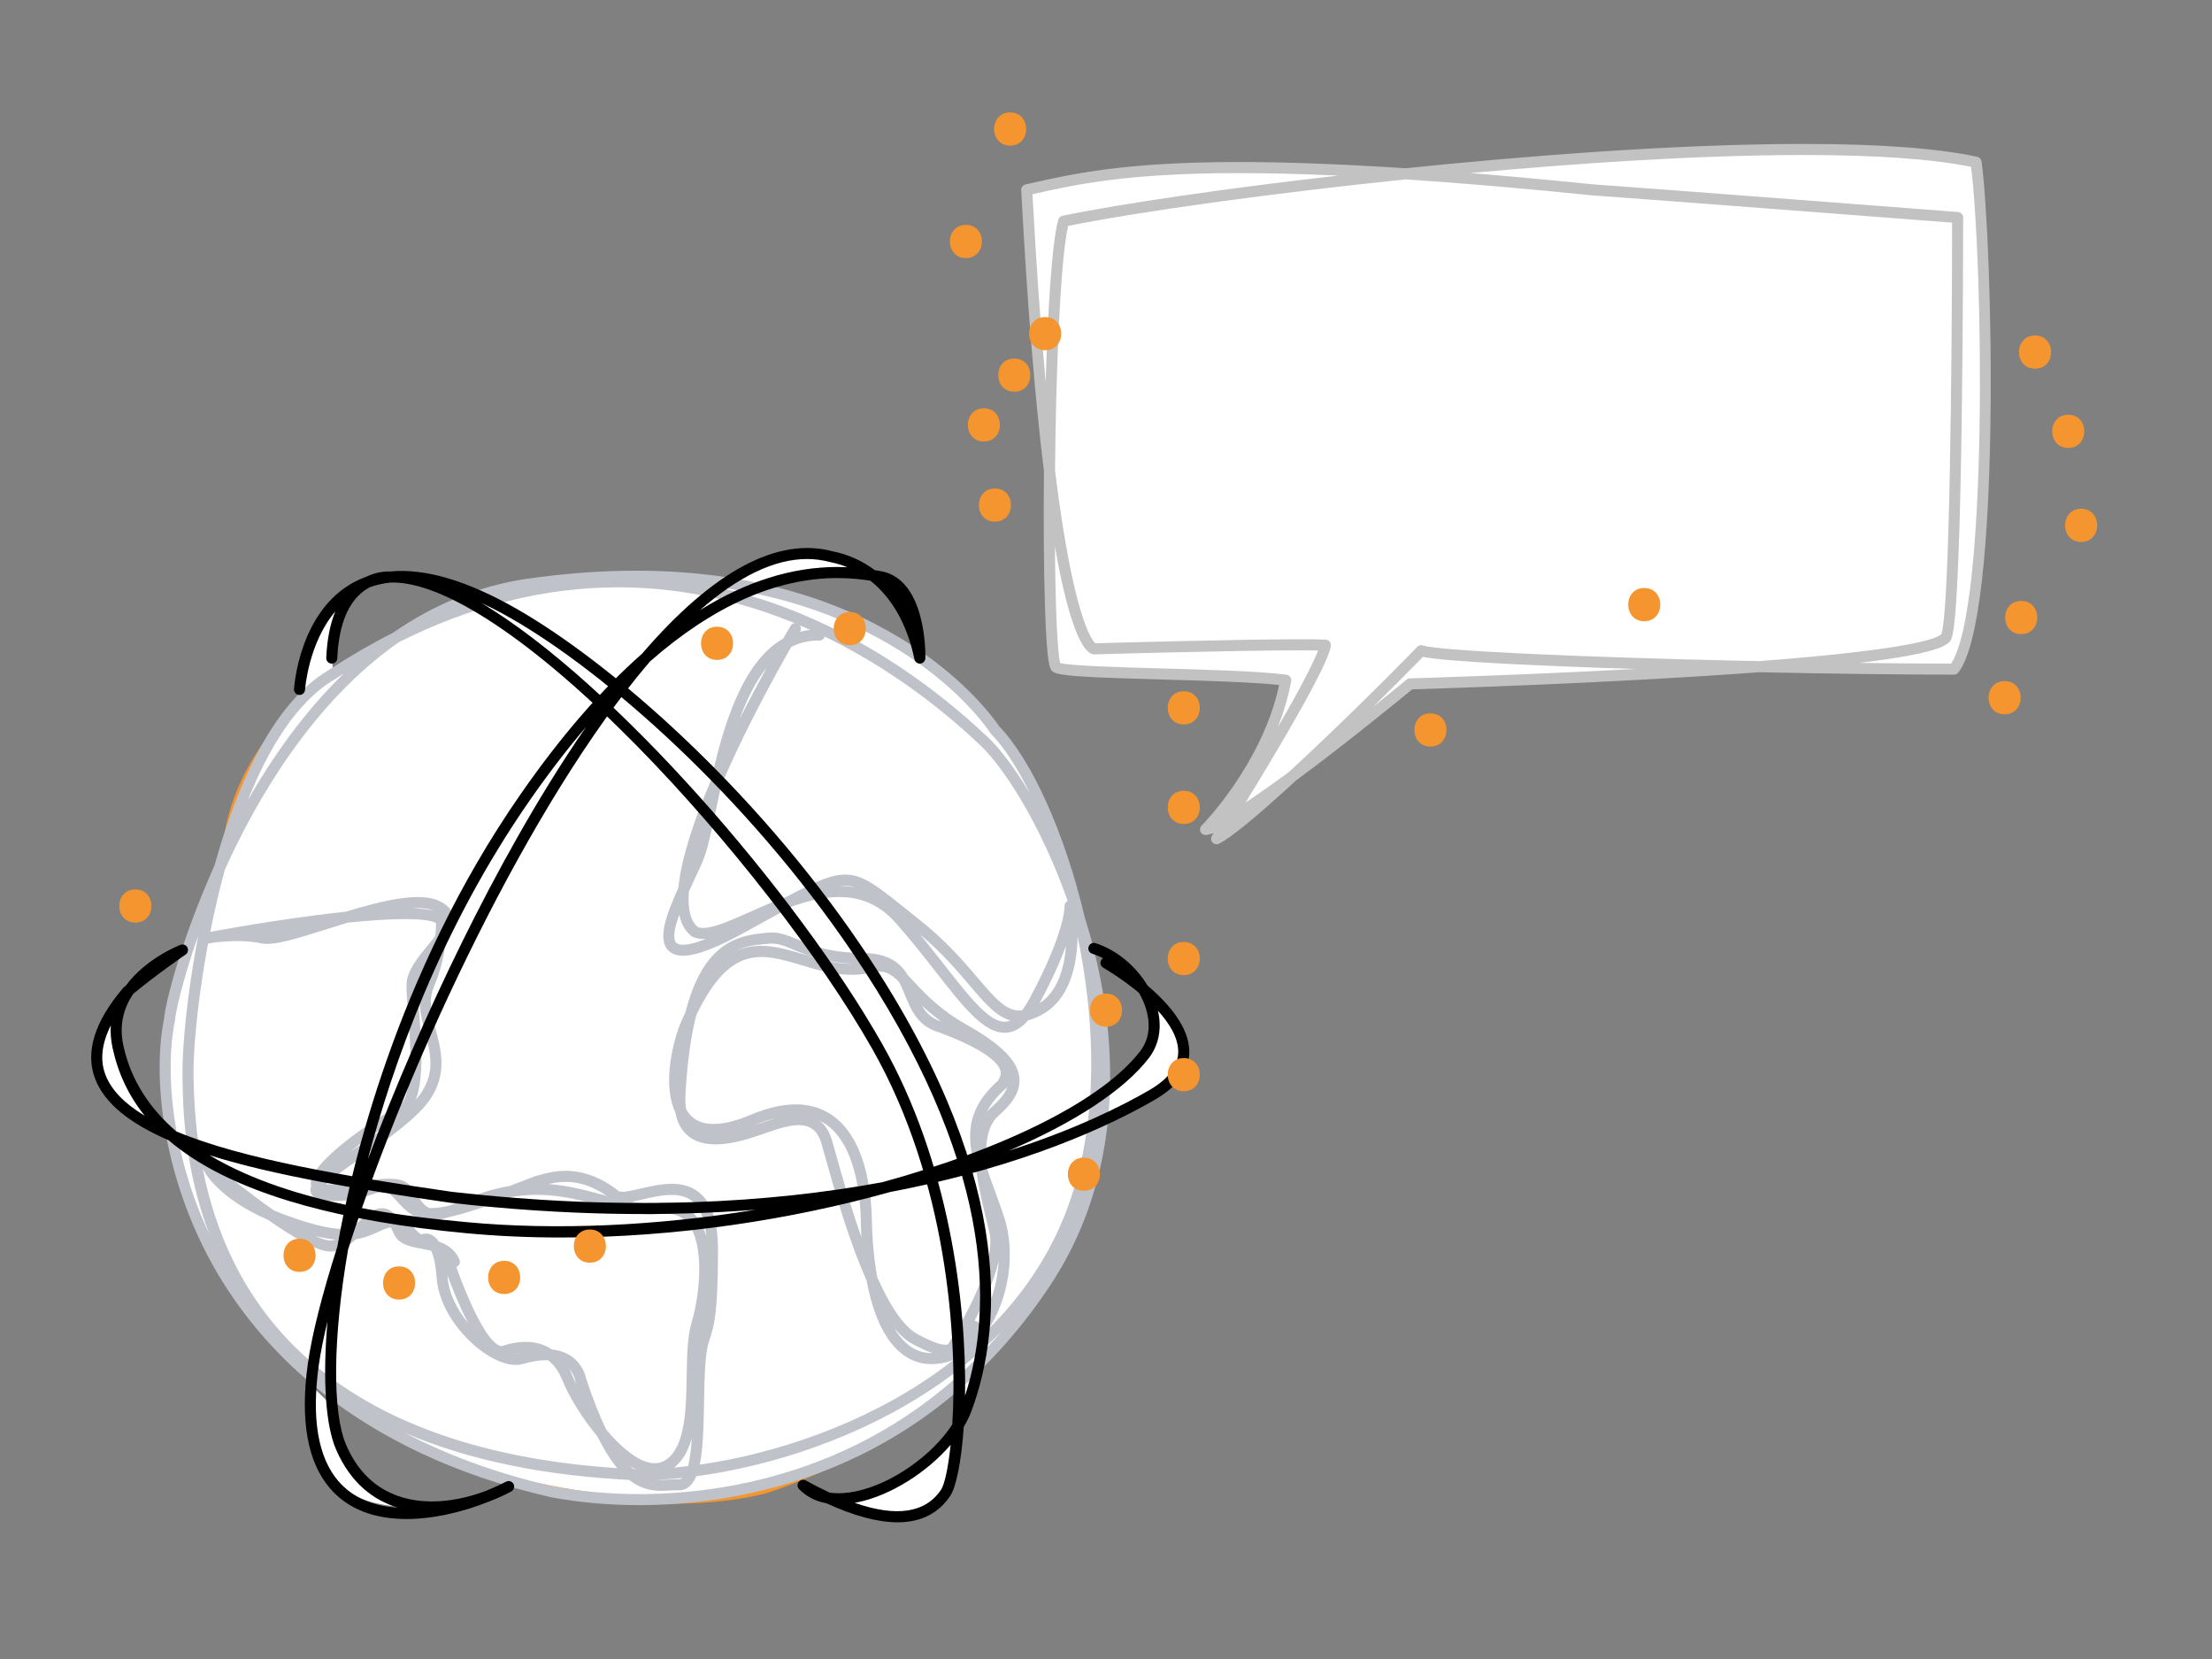 <?xml version="1.0" encoding="utf-8"?>
<!-- Generator: Adobe Illustrator 16.0.0, SVG Export Plug-In . SVG Version: 6.00 Build 0)  -->
<!DOCTYPE svg PUBLIC "-//W3C//DTD SVG 1.1//EN" "http://www.w3.org/Graphics/SVG/1.1/DTD/svg11.dtd">
<svg version="1.1" xmlns="http://www.w3.org/2000/svg" xmlns:xlink="http://www.w3.org/1999/xlink" x="0px" y="0px" width="400px"
	 height="300px" viewBox="0 0 400 300" enable-background="new 0 0 400 300" xml:space="preserve">
<rect x="0" y="0" width="400" height="300" fill="#808080" stroke="none"/>
<g id="weiß">
	<path fill="#FFFFFF" stroke="#C2C2C2" stroke-miterlimit="10" d="M221.042,150L255,123.667l63.059-3.107l35.274,0.44
		c0,0,6.19-8.5,5.679-50.75c-0.949-32.971-1.679-40.917-1.679-40.917s-11.251-6.12-98.667,1.648
		c-6.42,0.326-12.164-0.01-12.164-0.01s-30.67-3.805-60.836,3.362c0.964,16.158,3.793,48.143,3.793,48.143s0.29,33.857,1.541,38.191
		c10.25,0.833,41,2.583,41,2.583S230.834,135,221.042,150z"/>
	<path fill="#FFFFFF" stroke="#F5952F" stroke-miterlimit="10" d="M138.25,269.591c0,0,38.985-11.425,54.618-44.258
		s-3.107-80.23-8.688-87.695s-22.98-36.695-80.705-32.917c-62.225,12.529-62.557,48.081-62.557,48.081s-11.075,24.888-10.884,36.13
		s-1.286,42.196,41.174,70.264C80.168,265.763,114.495,275.5,138.25,269.591z"/>
	<path fill="#FFFFFF" d="M131.02,105.592c0,0,15.512-9.383,24.458-3.054s9.865,12.767,9.865,12.767s-2.735-12.197-12.664-11.751
		s-16.328,2.95-16.328,2.95L131.02,105.592z"/>
	<path fill="#FFFFFF" d="M54.167,126.794c0,0,1.851-18.772,12.342-21.533c-5.509,5.989-7.833,6.05-6.171,16.52
		S54.167,126.794,54.167,126.794z"/>
	<path fill="#FFFFFF" d="M22.272,180.223c0,0-5.302,11.078,7.588,24.053c-9.196-5.617-13.147-4.662-12.378-15.344
		C18.5,184.5,22.272,180.223,22.272,180.223z"/>
	<path fill="#FFFFFF" d="M86.02,270.821c0,0-15.608,5.435-22.72-6.193c-1.633-2.962-2.961-10.095-2.961-10.095l-3.462-3.426
		c0,0-0.549,3.84,0.538,10.491S65.539,275.893,86.02,270.821z"/>
	<path fill="#FFFFFF" d="M149.502,269.928c0,0,11.875,7.262,18.561,2.542s4.058-13.284,4.058-13.284s3.732-3.012,4.18-11.724
		s-3.302,3.288-3.052,5.288s0.968,5.078-3.641,9.039S155.078,271.6,149.502,269.928z"/>
	<path fill="#FFFFFF" d="M200.197,197.129c0,0,7.119-5.021,7.811-8.197s0.597-8.557-1.265-10.041
		c5.226,5.543,13.423,13.359,1.59,19.109c-2.501,1.399-9.703,4.956-9.703,4.956L200.197,197.129z"/>
</g>
<g id="hellblau">
	<g>
		<path fill="#BFC2C9" d="M115.572,272.178c-5.535,0-10.921-0.486-16.007-1.445c-35.527-8.161-52.744-27.174-60.938-41.688
			c-9.189-16.276-11.118-34.234-8.955-44.847c0.199-2.698,3.04-14.2,9.11-27.647c3.492-12.697,9.915-29.116,20.712-35.415
			c3.8-2.493,7.714-4.763,11.591-6.722c7.481-5.193,15.588-8.469,24.099-9.737c6.833-0.981,13.511-1.479,19.853-1.479
			c46.182,0,64.428,26.306,65.661,28.172c5.875,6.017,11.919,19.486,15.421,34.375c4.588,14.551,9.856,42.545-6.289,66.808
			C166.892,267.03,133.459,272.178,115.572,272.178z M73.237,259.115c7.457,3.903,16.287,7.26,26.737,9.66
			c4.926,0.928,10.187,1.402,15.598,1.402c15.727,0,43.745-4.068,65.537-29.401c-18.707,19.302-47.854,26.896-65.382,26.896
			c-0.001,0,0,0-0.001,0c-0.307,0-0.611-0.002-0.911-0.007C98.631,266.932,84.75,264.071,73.237,259.115z M40.67,157.231
			c-4.059,14.823-5.76,30.604-5.671,37.088l0.005,0.42c0.716,55.66,43.829,69.293,79.871,70.928c0.26,0.004,0.554,0.006,0.851,0.006
			c21.61,0,61.27-11.763,75.697-43.331c9.15-20.021,5.667-43.704,2.768-56.065c-4.796-15.174-12.153-26.99-16.963-31.551
			c-11.233-10.651-34.672-28.52-65.436-28.52c-13.243,0-26.592,3.341-39.678,9.931C56.612,126.949,46.465,144.432,40.67,157.231z
			 M35.84,169.234c-2.874,8.14-4.104,13.935-4.176,15.157c-0.003,0.048-0.009,0.096-0.019,0.144
			c-1.893,9.183-0.576,24.15,6.178,38.583c-4.61-12.181-4.754-23.392-4.818-28.354L33,194.347
			C32.938,189.849,33.717,180.265,35.84,169.234z M62.162,121.796c-0.539,0.342-1.077,0.688-1.614,1.041
			c-6.995,4.082-12.095,12.78-15.708,21.813C49.264,136.913,54.988,128.746,62.162,121.796z M129.427,106.122
			c22.737,4.958,39.978,18.43,49.177,27.152c2.188,2.075,4.879,5.578,7.624,10.166c-2.268-4.617-4.685-8.366-7.024-10.738
			c-0.052-0.053-0.098-0.111-0.137-0.174C178.916,132.285,165.146,110.865,129.427,106.122z"/>
	</g>
	<g>
		<path fill="#BFC2C9" d="M181.648,186.758c-3.812,0-7.457-4.659-12.437-11.023c-2.145-2.74-4.576-5.848-7.292-8.903
			c-5.37-6.042-12.275-5.196-18.792-2.878c-1.3,0.702-2.749,1.504-4.378,2.404c-1.304,0.722-2.722,1.506-4.269,2.353
			c-7.427,4.067-11.601,5.071-13.537,3.255c-2.165-2.031-0.458-6.604,1.729-11.409c0.516-5.438,2.913-12.467,5.899-19.455
			c2.222-9.863,5.618-21.391,13.033-25.613c0.623-1.076,1.095-1.874,1.371-2.334c0.283-0.474,0.898-0.629,1.371-0.346
			c0.474,0.283,0.629,0.897,0.346,1.371c-0.002,0.004-0.016,0.027-0.039,0.066c1.101-0.286,2.276-0.433,3.528-0.412
			c0.552,0.008,0.994,0.462,0.986,1.014s-0.442,0.991-1.014,0.986c-1.896-0.044-3.583,0.396-5.101,1.174
			c-2.425,4.253-7.115,12.748-11.147,21.627c-0.521,1.148-1.017,2.269-1.483,3.358c-0.344,1.542-0.66,3.041-0.958,4.455
			c-0.862,4.089-1.543,7.319-2.376,9.277c-0.427,1.004-0.96,2.145-1.522,3.346c-0.305,0.651-0.645,1.379-0.992,2.144
			c-0.253,3.15,0.278,5.325,1.614,6.423c1.733,0.696,5.422-0.95,9.326-2.69c2.104-0.938,4.407-1.966,6.807-2.822
			c10.972-5.886,12.282-5.146,20.791,1.665c0.86,0.688,1.799,1.441,2.839,2.257c5.055,3.967,8.327,7.812,10.956,10.902
			c3.491,4.103,5.343,6.056,7.924,5.735c0.48-0.628,0.964-1.401,1.455-2.321c6.36-11.925,6.219-16.424,6.217-16.468
			c-0.026-0.528,0.363-0.991,0.889-1.05c0.529-0.051,1.005,0.298,1.095,0.818c0.107,0.621,2.523,15.266-6.183,19.887
			c-0.852,0.452-1.64,0.766-2.378,0.955c-1.214,1.39-2.481,2.114-3.87,2.235C181.918,186.752,181.783,186.758,181.648,186.758z
			 M166.383,168.978c1.583,1.921,3.05,3.795,4.404,5.524c4.589,5.864,8.224,10.505,11.093,10.245
			c0.28-0.024,0.559-0.097,0.838-0.218c-2.583-0.701-4.681-3.166-7.335-6.285C173.116,175.58,170.36,172.341,166.383,168.978z
			 M192.77,171.042c-0.956,2.599-2.434,5.976-4.72,10.262c-0.02,0.036-0.039,0.073-0.059,0.109
			C191.351,179.218,192.479,174.853,192.77,171.042z M122.832,165.407c-0.842,2.335-1.279,4.388-0.52,5.1
			c0.376,0.353,1.58,0.778,5.377-0.729c-0.914,0.071-1.732-0.034-2.449-0.373c-0.064-0.03-0.125-0.067-0.182-0.11
			C123.897,168.403,123.182,167.073,122.832,165.407z M151.884,160.211c0.907,0.005,1.81,0.076,2.703,0.228
			c-0.67-0.219-1.319-0.311-2.005-0.292C152.356,160.155,152.124,160.177,151.884,160.211z M138.635,120.748
			c-2.002,2.484-3.579,5.715-4.862,9.224C135.49,126.556,137.174,123.401,138.635,120.748z"/>
	</g>
	<g>
		<path fill="#BFC2C9" d="M168.485,246.682c-2.293,0.001-4.336-0.818-6.082-2.439c-3.123-2.899-4.809-7.907-5.715-12.736
			c-3.305-7.407-5.835-16.47-7.39-22.042c-0.296-1.06-0.55-1.969-0.759-2.683c-0.421-1.439-1.094-2.38-2.057-2.875
			c-2.11-1.081-5.358,0.057-7.968,0.971c-0.621,0.218-1.202,0.421-1.724,0.58c-5.742,1.965-9.759,1.982-12.251,0.037
			c-1.273-0.994-2.076-2.434-2.42-4.356c-2.266-4.686-0.628-12.027,0.778-15.735c0.351-0.828,0.703-1.611,1.054-2.352
			c2.911-11.444,8.328-13.798,13.949-14.298c0.29-0.026,0.563-0.05,0.817-0.079c2.08-0.237,3.697,0.438,5.573,1.225
			c2.536,1.062,5.693,2.385,11.777,2.435c4.644,0.038,6.773,1.821,8.08,3.99c0.395,0.4,0.795,0.831,1.216,1.284
			c1.965,2.113,4.656,5.008,9.625,7.804c6.057,3.407,9.026,6.407,9.346,9.441c0.307,2.908-1.848,5.214-3.759,6.897
			c-2.277,2.006-2.512,5.764-2.01,9.787c0.417,1.299,0.915,2.655,1.441,4.088c0.537,1.461,1.091,2.972,1.61,4.565
			c2.076,6.376,0.815,14.798-3.065,20.482c-2.531,3.707-5.814,5.779-9.495,5.992C168.866,246.677,168.674,246.682,168.485,246.682z
			 M161.724,240.178c0.59,0.997,1.266,1.88,2.041,2.599c1.415,1.313,3.007,1.946,4.858,1.904c-1-0.344-2.177-0.879-3.592-1.631
			C163.882,242.439,162.779,241.45,161.724,240.178z M158.636,230.973c2.187,4.877,4.675,8.898,7.333,10.312
			c2.89,1.536,4.401,2.03,5.419,1.854c2.477-3.64,8.757-14.887,7.553-20.157c-0.182-0.796-0.387-1.64-0.6-2.517
			c-0.664-2.728-1.389-5.71-1.762-8.591c-1.813-5.808-2.156-11.1,3.911-16.463c0.038-0.081,0.081-0.162,0.124-0.244
			c0.243-0.462,0.519-0.985,0.225-1.755c-0.438-1.143-2.45-3.534-11.019-6.717c-3.898-1.142-5.091-4.08-6.143-6.674
			c-0.36-0.886-0.698-1.72-1.117-2.462c-1.577-1.573-2.722-2.209-4.931-1.692c-4.646,1.085-8.949-0.204-12.743-1.34
			c-7.099-2.125-12.793-3.83-18.985,9.076c-0.89,3.478-1.563,7.914-1.902,13.586c-0.107,1.258-0.088,2.362,0.054,3.312
			c0.27,0.514,0.596,0.965,0.983,1.339c2.037,1.967,5.652,1.879,10.745-0.261c5.888-2.472,10.751-2.5,14.455-0.082
			c6.262,4.09,7.345,13.86,7.433,19.321C157.697,222.699,157.86,226.738,158.636,230.973z M176.226,238.835
			c0.243,0.014,0.482,0.117,0.664,0.307c0.059,0.062,0.108,0.129,0.148,0.199c2.112-3.187,3.344-7.266,3.551-11.271
			C179.75,231.608,177.962,235.57,176.226,238.835z M148.204,202.64c1.036,0.798,1.793,1.998,2.256,3.579
			c0.21,0.721,0.467,1.638,0.765,2.708c1.005,3.6,2.573,9.219,4.548,14.8c-0.062-1.1-0.093-2.077-0.106-2.878
			c-0.065-4.076-0.833-13.96-6.526-17.678C148.839,202.974,148.526,202.797,148.204,202.64z M140.526,202.114
			c-1.251,0.285-2.576,0.722-3.972,1.308c-0.043,0.019-0.087,0.037-0.131,0.055c0.455-0.146,0.929-0.312,1.43-0.487
			C138.672,202.702,139.58,202.384,140.526,202.114z M182.15,196.594c-0.044,0.055-0.098,0.106-0.163,0.162
			c-1.674,1.449-2.812,2.875-3.532,4.313c0.242-0.289,0.507-0.562,0.799-0.819C180.816,198.874,181.757,197.695,182.15,196.594z
			 M166.701,181.828c0.737,1.278,1.733,2.31,3.497,2.892C168.826,183.725,167.682,182.749,166.701,181.828z M137.608,171.031
			c2.578,0,5.189,0.782,7.852,1.579c2.82,0.845,5.73,1.746,8.741,1.666c-5.315-0.284-8.381-1.569-10.682-2.533
			c-1.75-0.733-3.014-1.258-4.57-1.083c-0.27,0.031-0.561,0.058-0.869,0.085c-1.421,0.126-3.237,0.287-5.096,1.306
			C134.515,171.315,136.055,171.031,137.608,171.031z"/>
	</g>
	<g>
		<path fill="#BFC2C9" d="M119.605,269.592c-3.244,0-7.204-1.046-11.589-9.85c-2.883-3.438-5.229-7.419-6.277-10.038
			c-0.695-1.737-1.599-2.933-2.617-3.723c-1.286-0.063-2.794,0.157-4.507,0.66c-1.912,0.559-4.455-0.167-7.157-2.044
			c-3.951-2.746-8.113-7.993-8.507-13.526c-0.136-2.253-0.521-3.889-0.966-4.883c-0.585-0.154-1.207-0.271-1.838-0.389
			c-2.007-0.376-4.082-0.765-4.897-2.645c-0.195-0.456-0.394-0.859-0.592-1.204c-0.33,0.026-0.688,0.121-1.087,0.297l-0.754,0.337
			c-1.438,0.647-2.763,1.243-4.446,1.517c-1.334,1.169-2.813,2.175-4.503,2.23c-0.034,0.002-0.068,0.002-0.103,0.002
			c-2.393,0.001-6.888-2.659-11.279-5.729c-9.491-4.125-11.799-9.14-11.9-9.368c-0.188-0.426-0.057-0.925,0.316-1.204
			c0.373-0.278,0.889-0.263,1.245,0.037c3.12,2.64,7.389,6.004,11.374,8.803c0.68,0.29,1.398,0.577,2.159,0.856
			c6.005,2.208,9.365,2.729,11.828,2.459c0.287-0.265,0.573-0.539,0.857-0.811c1.729-1.656,3.36-3.22,5.266-2.831
			c0.808,0.165,1.522,0.658,2.178,1.518c1.477,0.354,2.538,1.447,3.282,2.216c0.353,0.363,0.885,0.912,1.096,0.946
			c0.732-0.277,1.49-0.188,2.161,0.252c0.385,0.253,0.715,0.61,0.996,1.039c1.517,0.528,2.932,1.432,3.738,3.244
			c0.225,0.505-0.003,1.096-0.507,1.32c-0.024,0.011-0.048,0.02-0.072,0.028c1.85,5.139,5.086,12.848,7.671,14.165
			c0.357,0.183,0.559,0.149,0.678,0.11c3.525-1.175,6.603-0.92,8.979,0.649c1.261,0.137,2.369,0.51,3.316,1.117
			c2.189,1.405,2.729,3.596,2.827,4.102c1.264,3.813,2.472,6.84,3.63,9.242c2.309,2.759,4.939,5.119,7.367,5.871
			c1.321,0.408,2.44,0.29,3.418-0.364c3.57-2.39,3.684-9.209,3.784-15.226c0.061-3.628,0.118-7.055,0.871-9.563
			c1.575-5.249,2.398-14.31-0.701-18.018c-1.152-1.379-2.754-1.925-4.893-1.688c-3.791,0.432-7.307-0.521-11.03-1.53
			c-4.539-1.229-9.5-2.573-15.834-1.54c-4.936,1.852-8.477,3.006-11.125,3.59c-1.488,0.461-2.724,0.69-3.84,0.467
			c-2.716-0.06-4.038-1.274-5.768-3.188l-0.421-0.463c-1.582-1.725-2.17-1.522-4.115-0.855c-1.74,0.597-4.125,1.41-8.205,1.178
			c-0.691-0.04-2.526-0.146-2.916-1.512c-0.107-0.376-0.085-0.755,0.067-1.156c-1.126-4.045,12.677-12.927,15.483-14.236
			c3.268-1.525,2.498-11.378,2.039-17.266c-0.151-1.938-0.282-3.611-0.282-4.828c0-2.531,1.946-4.899,3.827-7.189
			c0.479-0.583,0.962-1.171,1.39-1.74c0.101-1.04,0.123-1.852,0.125-2.34c-2.138-1.019-8.457-0.815-15.983-0.045
			c-1.238,0.377-2.459,0.762-3.632,1.131c-5.464,1.721-9.779,3.084-11.936,2.618c-4.408-0.944-9.555-0.005-9.606,0.006
			c-0.544,0.095-1.064-0.257-1.167-0.799s0.254-1.064,0.796-1.167c0.094-0.018,9.489-1.795,19.368-3.082
			c2.124-0.277,4.054-0.503,5.809-0.686c6.622-2.009,13.334-3.657,16.939-1.944c1.483,0.704,2.364,1.637,2.617,2.771
			c0.312,1.396-0.358,2.813-1.391,4.272c-0.259,2.275-0.86,5.366-2.236,8.587c-1.01,2.365-0.337,4.914,0.375,7.613
			c0.984,3.729,2.099,7.958-0.962,12.549c-2.29,3.435-7.649,7.205-12.377,10.532c-2.232,1.57-5.078,3.572-6.478,4.895
			c0.434,0.039,1.089,0.036,2.069-0.082c11.669-1.423,12.125-1.478,14.452,2.119l0.174,0.27c0.719,1.105,1.296,1.742,2.035,1.999
			c0.881,0.03,1.967-0.091,3.37-0.397c0.473-0.153,0.999-0.336,1.587-0.546c3.493-1.626,6.637-2.575,9.512-3.059
			c1.367-0.515,2.851-1.085,4.46-1.716c0.032-0.013,0.064-0.023,0.097-0.033l0.382-0.106c3.073-0.867,8.218-2.32,14.759,2.782
			c0.438,0.37,2.503-0.111,3.871-0.43c3.381-0.788,7.59-1.768,10.649,0.663c2.315,1.838,3.44,5.235,3.44,10.388
			c0,11.456-0.709,13.678-1.396,15.827c-0.388,1.216-0.755,2.365-0.939,5.563c-0.109,1.89-0.147,4.025-0.184,6.091
			c-0.119,6.699-0.231,13.027-2.523,15.194c-0.604,0.57-1.346,0.86-2.163,0.823c-0.464-0.019-0.97,0.011-1.506,0.039
			C120.636,269.564,120.13,269.592,119.605,269.592z M113.986,265.168c2.642,2.609,4.967,2.481,7.028,2.373
			c0.584-0.031,1.136-0.062,1.691-0.04c0.288,0.004,0.498-0.076,0.712-0.279c1.018-0.961,1.463-3.816,1.678-7.124
			c-0.664,2.359-1.762,4.339-3.596,5.566c-1.489,0.998-3.214,1.205-5.122,0.612C115.584,266.031,114.784,265.652,113.986,265.168z
			 M102.962,247.596c0.229,0.429,0.441,0.884,0.634,1.366c0.174,0.435,0.393,0.919,0.651,1.44c-0.065-0.194-0.131-0.391-0.196-0.588
			c-0.019-0.056-0.032-0.112-0.041-0.17C104.002,249.594,103.824,248.553,102.962,247.596z M93.224,244.825
			c0.302,0.001,0.579-0.03,0.828-0.104c0.033-0.01,0.066-0.019,0.099-0.028C93.84,244.724,93.53,244.769,93.224,244.825z
			 M80.927,230.646c0.007,0.101,0.014,0.198,0.019,0.293c0.212,2.978,1.758,5.936,3.719,8.328
			C83.173,236.45,81.857,233.176,80.927,230.646z M57.089,223.522c1.142,0.535,2.083,0.812,2.711,0.812
			c0.284-0.01,0.569-0.068,0.853-0.167C59.612,224.06,58.438,223.853,57.089,223.522z M120.392,217.452
			c2.276,0,4.117,0.824,5.484,2.461c0.844,1.01,1.448,2.279,1.859,3.705c-0.278-3.135-1.145-5.296-2.585-6.439
			c-2.304-1.831-5.99-0.972-8.952-0.282c-0.677,0.158-1.314,0.307-1.908,0.418c1.647,0.277,3.281,0.392,4.933,0.206
			C119.625,217.475,120.014,217.452,120.392,217.452z M99.174,214.118c3.597,0.257,6.769,1.116,9.767,1.928
			c0.249,0.067,0.496,0.135,0.743,0.201C105.328,213.232,101.805,213.502,99.174,214.118z M70.111,203.41
			c-2.31,1.388-4.824,3.235-6.945,5.01c0.365-0.258,0.745-0.525,1.138-0.803C66.224,206.268,68.25,204.842,70.111,203.41z
			 M78.055,173.251c-1.36,1.695-2.555,3.4-2.555,4.916c0,1.14,0.128,2.776,0.276,4.673c0.412,5.269,0.934,11.957-0.567,16.013
			c0.366-0.421,0.689-0.835,0.959-1.24c2.562-3.842,1.653-7.285,0.692-10.93c-0.767-2.906-1.559-5.912-0.279-8.908
			C77.249,176.209,77.721,174.668,78.055,173.251z M74.479,164.239c1.809,0.058,3.053,0.223,3.925,0.422
			C77.406,164.243,76.055,164.135,74.479,164.239z"/>
	</g>
</g>
<g id="grau">
	<g>
		<path d="M101.473,223.781c-5.784,0-11.549-0.252-17.234-0.785c-22.297-2.096-38.981-6.701-49.588-13.691
			c-1.503-0.989-2.889-2.027-4.161-3.115c-6.815-2.945-11.567-6.554-13.305-11.154c-1.805-4.776-0.104-10.277,5.053-16.35
			c0.036-0.042,0.074-0.08,0.116-0.116c0.136-0.115,0.274-0.23,0.413-0.347c3.692-5.015,9.789-7.337,9.885-7.372
			c0.475-0.177,1.004,0.03,1.235,0.479c0.232,0.448,0.093,0.999-0.323,1.284c-0.055,0.037-5.293,3.63-9.473,7.109
			c-1.649,2.428-2.612,5.525-1.781,9.354c1.385,6.383,4.872,11.464,9.567,15.52c12.107,5.05,30.87,8.168,49.767,10.915
			c32.012,3.643,57.857,1.97,77.902-1.727c22.614-6.191,40.024-15.036,46.659-23.725c2.008-2.649,1.648-5.679,0.993-7.754
			c-0.3-0.949-0.72-1.882-1.236-2.774c-3.244-2.691-6.391-4.5-6.456-4.537c-0.48-0.272-0.648-0.883-0.375-1.363
			c0.085-0.149,0.203-0.27,0.34-0.354c-0.643-0.333-1.303-0.61-1.97-0.824c-0.526-0.168-0.815-0.731-0.647-1.257
			c0.168-0.526,0.733-0.814,1.257-0.647c3.795,1.216,7.269,4.117,9.414,7.683c3.717,3.155,7.519,7.47,7.538,11.927
			c0.015,3.373-2.081,6.303-6.228,8.708c-7.807,4.527-23.544,12.058-47.83,16.673C143.094,220.556,122.185,223.78,101.473,223.781z
			 M37.891,208.903c15.308,9.168,37.247,11.229,46.536,12.101c16.071,1.51,34.283,0.685,52.202-2.246
			c-15.857,1.242-34.236,1.127-55.242-1.265C65.14,215.132,49.658,212.606,37.891,208.903z M209.397,182.776
			c0.727,3.173,0.172,6.155-1.601,8.494c-4.484,5.872-13.519,11.736-25.415,16.835c11.973-3.833,20.394-8.039,25.449-10.971
			c3.482-2.02,5.242-4.364,5.231-6.969C213.051,187.631,211.474,185.062,209.397,182.776z M20.038,185.427
			c-1.649,3.276-1.981,6.257-0.982,8.901c1.071,2.835,3.552,5.284,7.11,7.43c-2.892-3.598-4.813-7.661-5.81-12.258
			C20.042,188.052,19.951,186.695,20.038,185.427z"/>
	</g>
	<g>
		<path d="M162.313,275.281c-3.567,0-7.866-1.148-12.882-3.447c-1.958-0.359-3.619-1.212-4.922-2.545
			c-0.346-0.354-0.381-0.909-0.081-1.304c0.3-0.395,0.844-0.509,1.277-0.272c1.493,0.819,2.925,1.547,4.297,2.186
			c1.617,0.256,3.28,0.087,4.664-0.195c6.629-1.359,13.938-6.556,17.538-12.12c0.979-15.743-0.943-44.027-14.409-67.802
			c-9.384-16.568-26.103-38.107-42.593-54.874c-18.764-19.079-34.977-29.841-44.506-29.567c-0.024,0-0.047,0-0.072,0
			c-1.303,0.138-2.536,0.413-3.696,0.826c-0.549,0.279-1.12,0.65-1.682,1.141c-2.584,2.263-4.013,6.211-4.249,11.736
			c-0.023,0.552-0.472,0.973-1.042,0.957c-0.552-0.023-0.98-0.49-0.957-1.042c0.14-3.288,0.688-6.091,1.635-8.389
			c-4.868,5.72-5.465,14.057-5.471,14.161c-0.035,0.551-0.513,0.972-1.061,0.935c-0.551-0.035-0.97-0.509-0.935-1.06
			c0.036-0.57,0.985-14.018,10.81-19.311c0.702-0.378,1.429-0.704,2.183-0.978c2.06-1.003,3.888-1.005,4.44-0.982
			c6.289-0.596,13.949,1.674,22.896,6.798c17.037,9.757,42.865,32.343,62.164,60.807c27.443,40.476,25.992,68.243,19.942,84.411
			c-0.342,0.884-0.786,1.772-1.318,2.655c-0.441,6.438-1.415,10.96-2.456,12.506C169.689,273.691,166.507,275.281,162.313,275.281z
			 M154.553,271.762c7.551,2.623,12.787,1.838,15.617-2.367c0.612-0.908,1.283-3.801,1.732-8.123
			c-4.231,4.931-10.8,9.153-16.833,10.391C154.896,271.698,154.724,271.731,154.553,271.762z M87.001,109.006
			c24.002,14.299,57.144,52.617,72.535,79.789c12.1,21.362,15.252,46.728,14.98,63.596c5.163-15.994,5.208-42.396-20.511-80.329
			c-19.119-28.199-44.666-50.551-61.502-60.194C90.604,110.78,88.77,109.826,87.001,109.006z"/>
	</g>
	<g>
		<path d="M73.541,274.687c-6,0-10.648-1.847-13.817-5.49c-4.127-4.746-5.489-12.373-4.047-22.669
			c0.721-5.146,2.56-12.432,5.321-21.075c2.398-13.77,10.417-49.159,33.182-81.898c7.201-10.356,14.581-18.887,21.938-25.359
			c12.831-14.933,24.518-21.187,34.478-18.494c2.749,0.547,5.326,1.696,7.603,3.402l0.963,0.154
			c8.431,1.369,8.188,15.18,8.173,15.767c-0.012,0.508-0.404,0.926-0.91,0.972c-0.5,0.043-0.965-0.295-1.069-0.793
			c-1.277-6.173-4.031-11.077-7.972-14.202c-1.52-0.228-3.537-0.473-5.98-0.473c-11.062,0-22.453,5.072-33.86,15.077
			c-21.56,25.153-43.774,72.5-54.598,106.325c-2.756,15.896-2.894,29.435-0.359,35.342c3.63,8.462,10.44,10.237,15.514,10.237
			c3.148,0,6.572-0.679,9.901-1.963c1.213-0.496,2.396-1.038,3.516-1.611c0.489-0.253,1.087-0.06,1.342,0.426
			s0.07,1.086-0.414,1.346c-1.183,0.634-2.43,1.205-3.707,1.698C83.548,273.521,78.152,274.687,73.541,274.687z M59.215,238.98
			c-0.723,2.979-1.248,5.608-1.559,7.824c-1.358,9.697-0.155,16.789,3.576,21.079c2.496,2.869,6.101,4.465,10.73,4.755
			c-4.233-1.293-8.513-4.278-11.216-10.578C58.842,257.621,58.336,249.276,59.215,238.98z M105.974,131.457
			c-3.407,3.993-6.799,8.415-10.154,13.239c-16.165,23.248-24.82,47.85-29.298,64.937c4.867-12.938,10.84-26.726,17.179-39.56
			C89.208,158.921,96.993,144.448,105.974,131.457z M145.943,101.088c-5.868,0-12.355,3.104-19.368,9.251
			c8.335-5.19,16.649-7.812,24.826-7.812c0.637,0,1.246,0.016,1.826,0.043c-0.989-0.401-2.021-0.71-3.09-0.924
			C148.739,101.271,147.35,101.088,145.943,101.088z"/>
	</g>
	<g>
		<path fill="#C2C2C2" d="M220,152.666c-0.275,0-0.546-0.113-0.74-0.328c-0.302-0.332-0.345-0.823-0.107-1.203
			c0.103-0.163,0.205-0.326,0.307-0.488c-0.52,0.19-0.966,0.305-1.349,0.347c-0.433,0.049-0.828-0.179-1.012-0.56
			c-0.184-0.383-0.106-0.84,0.194-1.141c0.111-0.112,10.95-11.1,14.015-25.427c-5.016-0.538-13.649-0.78-21.329-0.996
			c-12.965-0.364-18.362-0.59-19.534-1.372c-0.558-0.372-1.134-0.756-1.488-11.996c-0.204-6.49-0.268-15.121-0.18-24.31
			c-1.654-13.404-3.037-30.498-4.11-50.807c-0.026-0.487,0.303-0.921,0.779-1.028l0.825-0.186
			c7.639-1.725,17.146-3.871,37.771-3.871c8.627,0,18.764,0.38,30.134,1.129c19.504-2.009,47.801-4.399,72.016-4.399
			c13.65,0,24.199,0.782,31.353,2.325c0.411,0.089,0.723,0.425,0.78,0.842c1.986,14.57,3.692,82.463-4.208,92.424
			c-0.189,0.239-0.478,0.378-0.783,0.378c-9.477,0-21.992-0.156-35.246-0.439c-26.201,1.983-59.006,2.986-62.715,3.096
			c-1.75,1.44-11.799,9.681-21.02,16.486c-7.053,6.489-11.73,10.331-13.905,11.418C220.305,152.632,220.152,152.666,220,152.666z
			 M235.141,115.599c2.07,0,3.608,0.023,4.573,0.069c0.278,0.013,0.538,0.142,0.718,0.355c0.179,0.213,0.262,0.491,0.227,0.768
			c-0.437,3.489-9.661,18.953-15.412,28.32c2.206-1.454,4.825-3.297,7.832-5.514c8.204-7.554,17.562-16.803,23.204-22.626
			c0.272-0.282,0.688-0.376,1.054-0.246c2.648,0.946,28.171,2.137,60.696,2.834c29.045-2.203,32.634-4.326,33.041-4.925
			c1.503-4.512,1.917-50.081,1.927-74.375c-7.358-0.565-56.197-4.316-65.068-4.929c-12.355-1.258-23.688-2.23-33.719-2.894
			c-23.938,2.469-48.312,5.832-61.065,8.417c-1.491,6.459-2.208,27.617-2.369,44.226c3.272,26.444,6.644,30.67,7.279,31.246
			C200.88,116.246,224.192,115.599,235.141,115.599z M191.719,119.896c1.698,0.509,10.881,0.767,18.316,0.975
			c8.707,0.245,17.712,0.498,22.595,1.138c0.272,0.036,0.518,0.182,0.679,0.403c0.161,0.222,0.225,0.5,0.175,0.77
			c-0.54,2.923-1.387,5.707-2.407,8.303c4.253-7.342,6.499-11.778,7.281-13.86c-0.853-0.018-1.929-0.026-3.217-0.026
			c-11.578,0-37.05,0.727-37.306,0.734c-0.054,0.002-0.104-0.001-0.156-0.008c-1.202-0.154-3.969-2.592-6.917-19.513
			C190.86,110.641,191.26,118.334,191.719,119.896z M257.313,118.779c-2.467,2.538-5.581,5.67-8.971,9.006
			c3.564-2.859,5.968-4.847,6.02-4.889c0.172-0.143,0.387-0.223,0.609-0.229c0.26-0.007,19.583-0.56,40.822-1.698
			C278.841,120.432,261.551,119.662,257.313,118.779z M336.172,119.874c6.126,0.08,11.777,0.123,16.651,0.126
			c6.727-10.153,5.763-72.533,3.609-89.833c-7-1.418-17.167-2.136-30.241-2.136c-19.704,0-42.135,1.59-60.295,3.264
			c6.95,0.563,14.379,1.247,22.205,2.044c9.526,0.657,65.412,4.954,65.976,4.998c0.521,0.04,0.923,0.475,0.923,0.997
			c0,2.852-0.021,69.906-2.052,75.984C352.614,116.318,352.056,117.988,336.172,119.874z M186.709,35.123
			c0.676,12.639,1.473,24.011,2.381,34.003c0.387-12.958,1.117-25.263,2.28-29.397c0.101-0.36,0.394-0.633,0.76-0.709
			c10.747-2.223,29.525-4.944,49.893-7.271c-6.549-0.299-12.566-0.449-17.981-0.449c-20.401,0-29.788,2.119-37.33,3.822
			L186.709,35.123z"/>
	</g>
</g>
<g id="Sparcles">
	<g>
		<path fill="#F5952F" d="M214.062,149c3.869,0,3.869-6,0-6S210.193,149,214.062,149L214.062,149z"/>
	</g>
	<g>
		<path fill="#F5952F" d="M214.062,131c3.869,0,3.869-6,0-6S210.193,131,214.062,131L214.062,131z"/>
	</g>
	<g>
		<path fill="#F5952F" d="M179.916,94.333c3.869,0,3.869-6,0-6S176.047,94.333,179.916,94.333L179.916,94.333z"/>
	</g>
	<g>
		<path fill="#F5952F" d="M258.666,135c3.869,0,3.869-6,0-6S254.797,135,258.666,135L258.666,135z"/>
	</g>
	<g>
		<path fill="#F5952F" d="M297.333,112.333c3.869,0,3.869-6,0-6S293.464,112.333,297.333,112.333L297.333,112.333z"/>
	</g>
	<g>
		<path fill="#F5952F" d="M365.5,114.667c3.869,0,3.869-6,0-6S361.631,114.667,365.5,114.667L365.5,114.667z"/>
	</g>
	<g>
		<path fill="#F5952F" d="M368,66.667c3.869,0,3.869-6,0-6S364.131,66.667,368,66.667L368,66.667z"/>
	</g>
	<g>
		<path fill="#F5952F" d="M374,81c3.869,0,3.869-6,0-6S370.131,81,374,81L374,81z"/>
	</g>
	<g>
		<path fill="#F5952F" d="M376.333,98c3.869,0,3.869-6,0-6S372.464,98,376.333,98L376.333,98z"/>
	</g>
	<g>
		<path fill="#F5952F" d="M362.5,129.167c3.869,0,3.869-6,0-6S358.631,129.167,362.5,129.167L362.5,129.167z"/>
	</g>
	<g>
		<path fill="#F5952F" d="M189,63.333c3.869,0,3.869-6,0-6S185.13,63.333,189,63.333L189,63.333z"/>
	</g>
	<g>
		<path fill="#F5952F" d="M24.481,166.833c3.869,0,3.869-6,0-6S20.612,166.833,24.481,166.833L24.481,166.833z"/>
	</g>
	<g>
		<path fill="#F5952F" d="M183.416,70.833c3.869,0,3.869-6,0-6S179.547,70.833,183.416,70.833L183.416,70.833z"/>
	</g>
	<g>
		<path fill="#F5952F" d="M177.916,79.833c3.869,0,3.869-6,0-6S174.047,79.833,177.916,79.833L177.916,79.833z"/>
	</g>
	<g>
		<path fill="#F5952F" d="M196,215.333c3.869,0,3.869-6,0-6S192.13,215.333,196,215.333L196,215.333z"/>
	</g>
	<g>
		<path fill="#F5952F" d="M214.062,176.333c3.869,0,3.869-6,0-6S210.193,176.333,214.062,176.333L214.062,176.333z"/>
	</g>
	<g>
		<path fill="#F5952F" d="M129.666,119.333c3.869,0,3.869-6,0-6S125.797,119.333,129.666,119.333L129.666,119.333z"/>
	</g>
	<g>
		<path fill="#F5952F" d="M214.062,197.333c3.869,0,3.869-6,0-6S210.193,197.333,214.062,197.333L214.062,197.333z"/>
	</g>
	<g>
		<path fill="#F5952F" d="M174.666,46.667c3.869,0,3.869-6,0-6S170.797,46.667,174.666,46.667L174.666,46.667z"/>
	</g>
	<g>
		<path fill="#F5952F" d="M182.666,26.333c3.869,0,3.869-6,0-6S178.797,26.333,182.666,26.333L182.666,26.333z"/>
	</g>
	<g>
		<path fill="#F5952F" d="M153.666,116.667c3.869,0,3.869-6,0-6S149.797,116.667,153.666,116.667L153.666,116.667z"/>
	</g>
	<g>
		<path fill="#F5952F" d="M106.666,228.333c3.869,0,3.869-6,0-6S102.797,228.333,106.666,228.333L106.666,228.333z"/>
	</g>
	<g>
		<path fill="#F5952F" d="M91.167,234c3.869,0,3.869-6,0-6S87.297,234,91.167,234L91.167,234z"/>
	</g>
	<g>
		<path fill="#F5952F" d="M72.167,235c3.869,0,3.869-6,0-6S68.297,235,72.167,235L72.167,235z"/>
	</g>
	<g>
		<path fill="#F5952F" d="M54.167,230c3.869,0,3.869-6,0-6S50.297,230,54.167,230L54.167,230z"/>
	</g>
	<g>
		<path fill="#F5952F" d="M200,185.666c3.869,0,3.869-6,0-6S196.131,185.666,200,185.666L200,185.666z"/>
	</g>
</g>
</svg>
